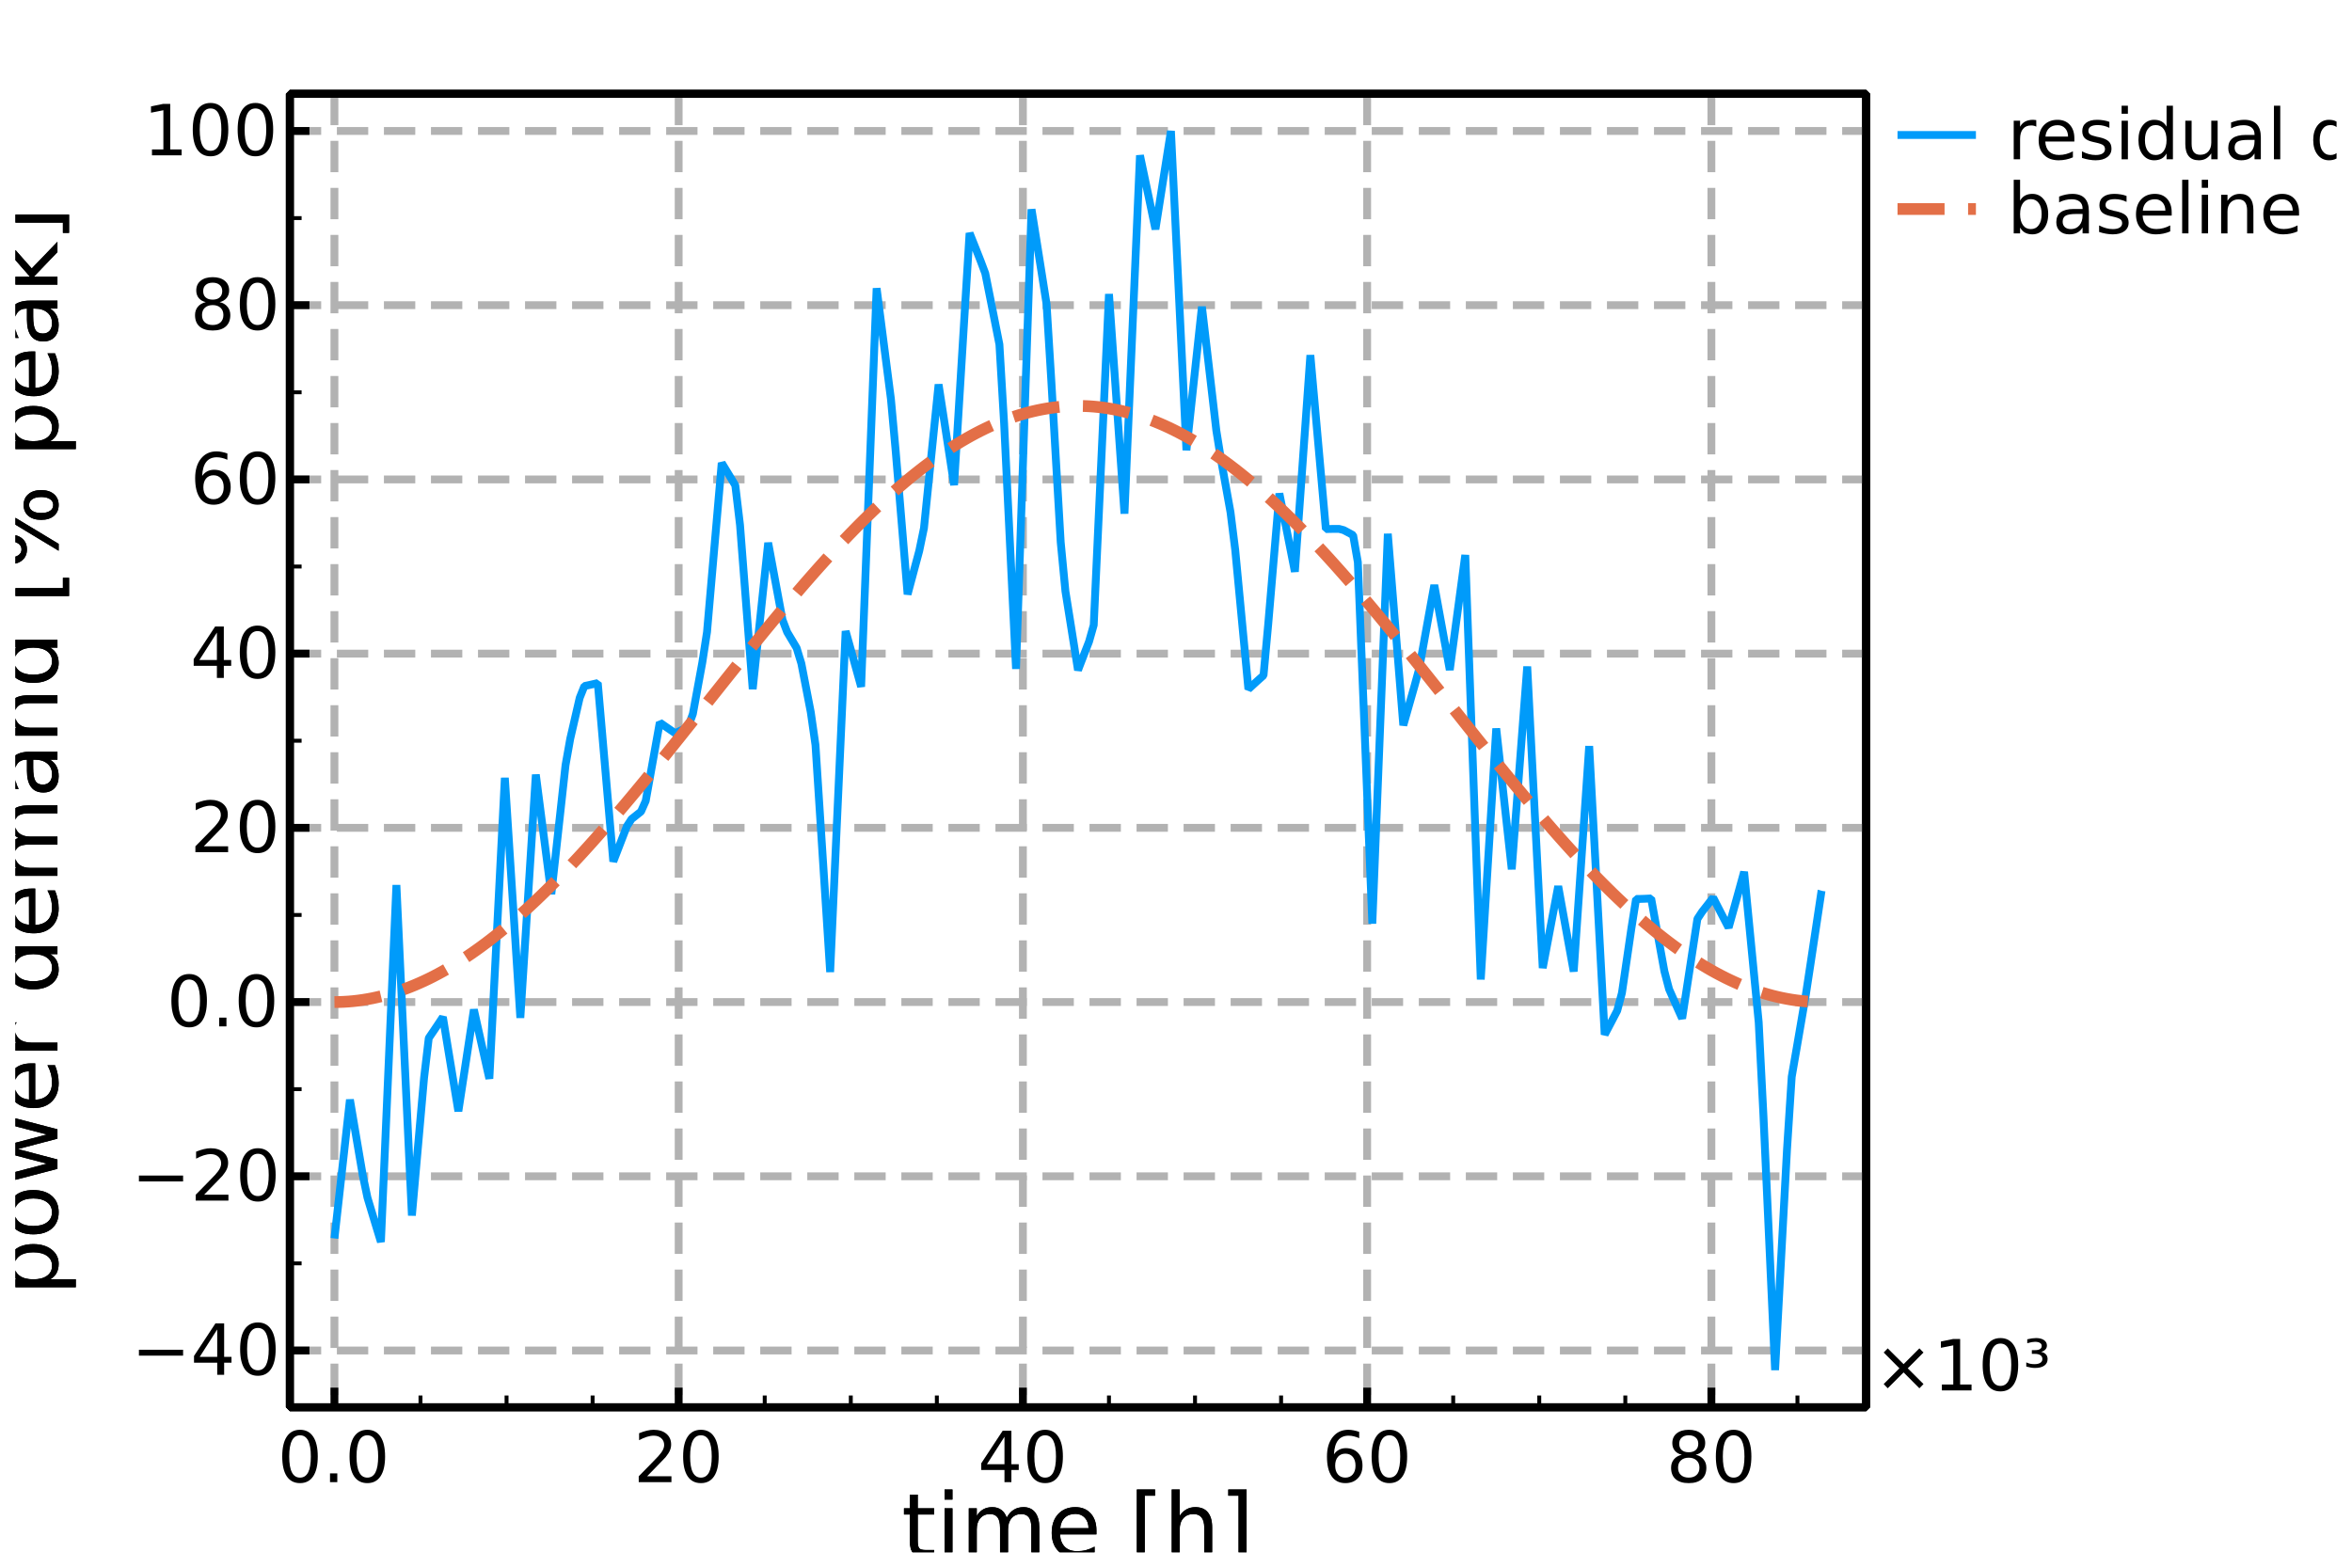 <?xml version="1.0" encoding="UTF-8"?>
<svg xmlns="http://www.w3.org/2000/svg" xmlns:xlink="http://www.w3.org/1999/xlink" width="600pt" height="400pt" viewBox="0 0 600 400" version="1.1">
<defs>
<g>
<symbol overflow="visible" id="glyph0-0">
<path style="stroke:none;" d="M 1.125 3.984 L 1.125 -15.891 L 12.391 -15.891 L 12.391 3.984 Z M 2.391 2.734 L 11.141 2.734 L 11.141 -14.625 L 2.391 -14.625 Z M 2.391 2.734 "/>
</symbol>
<symbol overflow="visible" id="glyph0-1">
<path style="stroke:none;" d="M 4.125 -15.812 L 4.125 -12.328 L 8.297 -12.328 L 8.297 -10.75 L 4.125 -10.75 L 4.125 -4.062 C 4.125 -3.051 4.258 -2.398 4.531 -2.109 C 4.812 -1.828 5.375 -1.688 6.219 -1.688 L 8.297 -1.688 L 8.297 0 L 6.219 0 C 4.656 0 3.578 -0.289 2.984 -0.875 C 2.391 -1.457 2.094 -2.52 2.094 -4.062 L 2.094 -10.75 L 0.609 -10.75 L 0.609 -12.328 L 2.094 -12.328 L 2.094 -15.812 Z M 4.125 -15.812 "/>
</symbol>
<symbol overflow="visible" id="glyph0-2">
<path style="stroke:none;" d="M 2.125 -12.328 L 4.141 -12.328 L 4.141 0 L 2.125 0 Z M 2.125 -17.125 L 4.141 -17.125 L 4.141 -14.562 L 2.125 -14.562 Z M 2.125 -17.125 "/>
</symbol>
<symbol overflow="visible" id="glyph0-3">
<path style="stroke:none;" d="M 11.719 -9.953 C 12.219 -10.867 12.82 -11.539 13.531 -11.969 C 14.238 -12.406 15.066 -12.625 16.016 -12.625 C 17.297 -12.625 18.285 -12.172 18.984 -11.266 C 19.68 -10.367 20.031 -9.094 20.031 -7.438 L 20.031 0 L 18 0 L 18 -7.375 C 18 -8.551 17.789 -9.426 17.375 -10 C 16.957 -10.57 16.316 -10.859 15.453 -10.859 C 14.41 -10.859 13.582 -10.508 12.969 -9.812 C 12.363 -9.113 12.062 -8.164 12.062 -6.969 L 12.062 0 L 10.016 0 L 10.016 -7.375 C 10.016 -8.562 9.805 -9.438 9.391 -10 C 8.973 -10.57 8.328 -10.859 7.453 -10.859 C 6.422 -10.859 5.598 -10.504 4.984 -9.797 C 4.379 -9.098 4.078 -8.156 4.078 -6.969 L 4.078 0 L 2.047 0 L 2.047 -12.328 L 4.078 -12.328 L 4.078 -10.406 C 4.547 -11.164 5.102 -11.723 5.75 -12.078 C 6.395 -12.441 7.16 -12.625 8.047 -12.625 C 8.941 -12.625 9.703 -12.395 10.328 -11.938 C 10.953 -11.477 11.414 -10.816 11.719 -9.953 Z M 11.719 -9.953 "/>
</symbol>
<symbol overflow="visible" id="glyph0-4">
<path style="stroke:none;" d="M 12.656 -6.672 L 12.656 -5.672 L 3.359 -5.672 C 3.441 -4.285 3.859 -3.223 4.609 -2.484 C 5.367 -1.754 6.414 -1.391 7.75 -1.391 C 8.531 -1.391 9.285 -1.484 10.016 -1.672 C 10.742 -1.867 11.469 -2.16 12.188 -2.547 L 12.188 -0.625 C 11.457 -0.32 10.711 -0.094 9.953 0.062 C 9.191 0.227 8.422 0.312 7.641 0.312 C 5.672 0.312 4.113 -0.254 2.969 -1.391 C 1.82 -2.535 1.25 -4.086 1.25 -6.047 C 1.25 -8.055 1.789 -9.656 2.875 -10.844 C 3.969 -12.031 5.438 -12.625 7.281 -12.625 C 8.938 -12.625 10.242 -12.086 11.203 -11.016 C 12.172 -9.953 12.656 -8.504 12.656 -6.672 Z M 10.641 -7.266 C 10.617 -8.367 10.305 -9.25 9.703 -9.906 C 9.098 -10.57 8.301 -10.906 7.312 -10.906 C 6.176 -10.906 5.27 -10.582 4.594 -9.938 C 3.914 -9.301 3.523 -8.406 3.422 -7.25 Z M 10.641 -7.266 "/>
</symbol>
<symbol overflow="visible" id="glyph0-5">
<path style="stroke:none;" d=""/>
</symbol>
<symbol overflow="visible" id="glyph0-6">
<path style="stroke:none;" d="M 1.938 -17.125 L 6.594 -17.125 L 6.594 -15.547 L 3.953 -15.547 L 3.953 1.391 L 6.594 1.391 L 6.594 2.969 L 1.938 2.969 Z M 1.938 -17.125 "/>
</symbol>
<symbol overflow="visible" id="glyph0-7">
<path style="stroke:none;" d="M 12.359 -7.438 L 12.359 0 L 10.344 0 L 10.344 -7.375 C 10.344 -8.539 10.113 -9.41 9.656 -9.984 C 9.207 -10.566 8.523 -10.859 7.609 -10.859 C 6.516 -10.859 5.648 -10.508 5.016 -9.812 C 4.391 -9.113 4.078 -8.164 4.078 -6.969 L 4.078 0 L 2.047 0 L 2.047 -17.125 L 4.078 -17.125 L 4.078 -10.406 C 4.566 -11.145 5.141 -11.695 5.797 -12.062 C 6.453 -12.438 7.207 -12.625 8.062 -12.625 C 9.477 -12.625 10.547 -12.18 11.266 -11.297 C 11.992 -10.422 12.359 -9.133 12.359 -7.438 Z M 12.359 -7.438 "/>
</symbol>
<symbol overflow="visible" id="glyph0-8">
<path style="stroke:none;" d="M 6.859 -17.125 L 6.859 2.969 L 2.188 2.969 L 2.188 1.391 L 4.812 1.391 L 4.812 -15.547 L 2.188 -15.547 L 2.188 -17.125 Z M 6.859 -17.125 "/>
</symbol>
<symbol overflow="visible" id="glyph1-0">
<path style="stroke:none;" d="M 3.984 -1.125 L -15.891 -1.125 L -15.891 -12.391 L 3.984 -12.391 Z M 2.734 -2.391 L 2.734 -11.141 L -14.625 -11.141 L -14.625 -2.391 Z M 2.734 -2.391 "/>
</symbol>
<symbol overflow="visible" id="glyph1-1">
<path style="stroke:none;" d="M -1.844 -4.078 L 4.688 -4.078 L 4.688 -2.047 L -12.328 -2.047 L -12.328 -4.078 L -10.453 -4.078 C -11.18 -4.504 -11.723 -5.039 -12.078 -5.688 C -12.441 -6.344 -12.625 -7.117 -12.625 -8.016 C -12.625 -9.516 -12.023 -10.727 -10.828 -11.656 C -9.641 -12.594 -8.082 -13.062 -6.156 -13.062 C -4.219 -13.062 -2.656 -12.594 -1.469 -11.656 C -0.281 -10.727 0.312 -9.516 0.312 -8.016 C 0.312 -7.117 0.133 -6.344 -0.219 -5.688 C -0.57 -5.039 -1.113 -4.504 -1.844 -4.078 Z M -6.156 -10.969 C -7.645 -10.969 -8.812 -10.66 -9.656 -10.047 C -10.5 -9.43 -10.922 -8.594 -10.922 -7.531 C -10.922 -6.457 -10.5 -5.613 -9.656 -5 C -8.812 -4.383 -7.645 -4.078 -6.156 -4.078 C -4.664 -4.078 -3.492 -4.383 -2.641 -5 C -1.797 -5.613 -1.375 -6.457 -1.375 -7.531 C -1.375 -8.594 -1.797 -9.43 -2.641 -10.047 C -3.492 -10.66 -4.664 -10.969 -6.156 -10.969 Z M -6.156 -10.969 "/>
</symbol>
<symbol overflow="visible" id="glyph1-2">
<path style="stroke:none;" d="M -10.906 -6.891 C -10.906 -5.805 -10.477 -4.945 -9.625 -4.312 C -8.781 -3.688 -7.625 -3.375 -6.156 -3.375 C -4.676 -3.375 -3.508 -3.688 -2.656 -4.312 C -1.812 -4.945 -1.391 -5.805 -1.391 -6.891 C -1.391 -7.973 -1.816 -8.828 -2.672 -9.453 C -3.523 -10.086 -4.688 -10.406 -6.156 -10.406 C -7.613 -10.406 -8.77 -10.086 -9.625 -9.453 C -10.477 -8.828 -10.906 -7.973 -10.906 -6.891 Z M -12.625 -6.891 C -12.625 -8.648 -12.051 -10.031 -10.906 -11.031 C -9.758 -12.039 -8.176 -12.547 -6.156 -12.547 C -4.133 -12.547 -2.551 -12.039 -1.406 -11.031 C -0.258 -10.031 0.312 -8.648 0.312 -6.891 C 0.312 -5.129 -0.258 -3.75 -1.406 -2.75 C -2.551 -1.75 -4.133 -1.25 -6.156 -1.25 C -8.176 -1.25 -9.758 -1.75 -10.906 -2.75 C -12.051 -3.75 -12.625 -5.129 -12.625 -6.891 Z M -12.625 -6.891 "/>
</symbol>
<symbol overflow="visible" id="glyph1-3">
<path style="stroke:none;" d="M -12.328 -0.953 L -12.328 -2.969 L -2.703 -5.5 L -12.328 -8.016 L -12.328 -10.406 L -2.703 -12.938 L -12.328 -15.453 L -12.328 -17.484 L 0 -14.266 L 0 -11.875 L -10.094 -9.219 L 0 -6.562 L 0 -4.172 Z M -12.328 -0.953 "/>
</symbol>
<symbol overflow="visible" id="glyph1-4">
<path style="stroke:none;" d="M -6.672 -12.656 L -5.672 -12.656 L -5.672 -3.359 C -4.285 -3.441 -3.223 -3.859 -2.484 -4.609 C -1.754 -5.367 -1.391 -6.414 -1.391 -7.75 C -1.391 -8.531 -1.484 -9.285 -1.672 -10.016 C -1.867 -10.742 -2.16 -11.469 -2.547 -12.188 L -0.625 -12.188 C -0.32 -11.457 -0.094 -10.711 0.062 -9.953 C 0.227 -9.191 0.312 -8.422 0.312 -7.641 C 0.312 -5.672 -0.254 -4.113 -1.391 -2.969 C -2.535 -1.82 -4.086 -1.25 -6.047 -1.25 C -8.055 -1.25 -9.656 -1.789 -10.844 -2.875 C -12.031 -3.969 -12.625 -5.438 -12.625 -7.281 C -12.625 -8.938 -12.086 -10.242 -11.016 -11.203 C -9.953 -12.172 -8.504 -12.656 -6.672 -12.656 Z M -7.266 -10.641 C -8.367 -10.617 -9.25 -10.305 -9.906 -9.703 C -10.57 -9.098 -10.906 -8.301 -10.906 -7.312 C -10.906 -6.176 -10.582 -5.27 -9.938 -4.594 C -9.301 -3.914 -8.406 -3.523 -7.25 -3.422 Z M -7.266 -10.641 "/>
</symbol>
<symbol overflow="visible" id="glyph1-5">
<path style="stroke:none;" d="M -10.422 -9.266 C -10.555 -9.035 -10.656 -8.785 -10.719 -8.516 C -10.781 -8.254 -10.812 -7.961 -10.812 -7.641 C -10.812 -6.492 -10.438 -5.613 -9.688 -5 C -8.945 -4.383 -7.879 -4.078 -6.484 -4.078 L 0 -4.078 L 0 -2.047 L -12.328 -2.047 L -12.328 -4.078 L -10.406 -4.078 C -11.156 -4.504 -11.711 -5.055 -12.078 -5.734 C -12.441 -6.422 -12.625 -7.254 -12.625 -8.234 C -12.625 -8.367 -12.613 -8.52 -12.594 -8.688 C -12.57 -8.852 -12.547 -9.039 -12.516 -9.25 Z M -10.422 -9.266 "/>
</symbol>
<symbol overflow="visible" id="glyph1-6">
<path style="stroke:none;" d=""/>
</symbol>
<symbol overflow="visible" id="glyph1-7">
<path style="stroke:none;" d="M -10.453 -10.234 L -17.125 -10.234 L -17.125 -12.25 L 0 -12.25 L 0 -10.234 L -1.844 -10.234 C -1.113 -9.805 -0.57 -9.266 -0.219 -8.609 C 0.133 -7.961 0.312 -7.188 0.312 -6.281 C 0.312 -4.789 -0.281 -3.578 -1.469 -2.641 C -2.656 -1.711 -4.219 -1.25 -6.156 -1.25 C -8.082 -1.25 -9.641 -1.711 -10.828 -2.641 C -12.023 -3.578 -12.625 -4.789 -12.625 -6.281 C -12.625 -7.188 -12.441 -7.961 -12.078 -8.609 C -11.723 -9.266 -11.18 -9.805 -10.453 -10.234 Z M -6.156 -3.328 C -4.664 -3.328 -3.492 -3.633 -2.641 -4.25 C -1.797 -4.863 -1.375 -5.707 -1.375 -6.781 C -1.375 -7.852 -1.797 -8.695 -2.641 -9.312 C -3.492 -9.926 -4.664 -10.234 -6.156 -10.234 C -7.645 -10.234 -8.812 -9.926 -9.656 -9.312 C -10.5 -8.695 -10.922 -7.852 -10.922 -6.781 C -10.922 -5.707 -10.5 -4.863 -9.656 -4.25 C -8.812 -3.633 -7.645 -3.328 -6.156 -3.328 Z M -6.156 -3.328 "/>
</symbol>
<symbol overflow="visible" id="glyph1-8">
<path style="stroke:none;" d="M -9.953 -11.719 C -10.867 -12.219 -11.539 -12.82 -11.969 -13.531 C -12.406 -14.238 -12.625 -15.066 -12.625 -16.016 C -12.625 -17.297 -12.172 -18.285 -11.266 -18.984 C -10.367 -19.68 -9.094 -20.031 -7.438 -20.031 L 0 -20.031 L 0 -18 L -7.375 -18 C -8.551 -18 -9.426 -17.789 -10 -17.375 C -10.57 -16.957 -10.859 -16.316 -10.859 -15.453 C -10.859 -14.41 -10.508 -13.582 -9.812 -12.969 C -9.113 -12.363 -8.164 -12.062 -6.969 -12.062 L 0 -12.062 L 0 -10.016 L -7.375 -10.016 C -8.562 -10.016 -9.438 -9.805 -10 -9.391 C -10.57 -8.973 -10.859 -8.328 -10.859 -7.453 C -10.859 -6.422 -10.504 -5.598 -9.797 -4.984 C -9.098 -4.379 -8.156 -4.078 -6.969 -4.078 L 0 -4.078 L 0 -2.047 L -12.328 -2.047 L -12.328 -4.078 L -10.406 -4.078 C -11.164 -4.547 -11.723 -5.102 -12.078 -5.75 C -12.441 -6.395 -12.625 -7.16 -12.625 -8.047 C -12.625 -8.941 -12.395 -9.703 -11.938 -10.328 C -11.477 -10.953 -10.816 -11.414 -9.953 -11.719 Z M -9.953 -11.719 "/>
</symbol>
<symbol overflow="visible" id="glyph1-9">
<path style="stroke:none;" d="M -6.188 -7.719 C -6.188 -6.082 -6 -4.945 -5.625 -4.312 C -5.258 -3.688 -4.625 -3.375 -3.719 -3.375 C -3 -3.375 -2.426 -3.609 -2 -4.078 C -1.582 -4.555 -1.375 -5.203 -1.375 -6.016 C -1.375 -7.141 -1.77 -8.039 -2.562 -8.719 C -3.363 -9.395 -4.426 -9.734 -5.75 -9.734 L -6.188 -9.734 Z M -7.031 -11.766 L 0 -11.766 L 0 -9.734 L -1.875 -9.734 C -1.125 -9.273 -0.57 -8.695 -0.219 -8 C 0.133 -7.312 0.312 -6.473 0.312 -5.484 C 0.312 -4.223 -0.035 -3.219 -0.734 -2.469 C -1.441 -1.727 -2.395 -1.359 -3.594 -1.359 C -4.977 -1.359 -6.02 -1.82 -6.719 -2.75 C -7.426 -3.676 -7.781 -5.055 -7.781 -6.891 L -7.781 -9.734 L -7.969 -9.734 C -8.906 -9.734 -9.629 -9.426 -10.141 -8.812 C -10.648 -8.207 -10.906 -7.348 -10.906 -6.234 C -10.906 -5.535 -10.816 -4.848 -10.641 -4.172 C -10.473 -3.504 -10.223 -2.863 -9.891 -2.25 L -11.766 -2.25 C -12.047 -2.988 -12.258 -3.707 -12.406 -4.406 C -12.551 -5.102 -12.625 -5.785 -12.625 -6.453 C -12.625 -8.234 -12.16 -9.562 -11.234 -10.438 C -10.305 -11.32 -8.906 -11.766 -7.031 -11.766 Z M -7.031 -11.766 "/>
</symbol>
<symbol overflow="visible" id="glyph1-10">
<path style="stroke:none;" d="M -7.438 -12.359 L 0 -12.359 L 0 -10.344 L -7.375 -10.344 C -8.539 -10.344 -9.41 -10.113 -9.984 -9.656 C -10.566 -9.207 -10.859 -8.523 -10.859 -7.609 C -10.859 -6.516 -10.508 -5.648 -9.812 -5.016 C -9.113 -4.391 -8.164 -4.078 -6.969 -4.078 L 0 -4.078 L 0 -2.047 L -12.328 -2.047 L -12.328 -4.078 L -10.406 -4.078 C -11.145 -4.566 -11.695 -5.141 -12.062 -5.797 C -12.438 -6.453 -12.625 -7.207 -12.625 -8.062 C -12.625 -9.477 -12.18 -10.547 -11.297 -11.266 C -10.422 -11.992 -9.133 -12.359 -7.438 -12.359 Z M -7.438 -12.359 "/>
</symbol>
<symbol overflow="visible" id="glyph1-11">
<path style="stroke:none;" d="M -17.125 -1.938 L -17.125 -6.594 L -15.547 -6.594 L -15.547 -3.953 L 1.391 -3.953 L 1.391 -6.594 L 2.969 -6.594 L 2.969 -1.938 Z M -17.125 -1.938 "/>
</symbol>
<symbol overflow="visible" id="glyph1-12">
<path style="stroke:none;" d="M -7.234 -16.375 C -7.234 -15.738 -6.957 -15.238 -6.406 -14.875 C -5.863 -14.508 -5.109 -14.328 -4.141 -14.328 C -3.191 -14.328 -2.441 -14.508 -1.891 -14.875 C -1.348 -15.238 -1.078 -15.738 -1.078 -16.375 C -1.078 -17 -1.348 -17.492 -1.891 -17.859 C -2.441 -18.223 -3.191 -18.406 -4.141 -18.406 C -5.109 -18.406 -5.863 -18.223 -6.406 -17.859 C -6.957 -17.492 -7.234 -17 -7.234 -16.375 Z M -8.625 -16.375 C -8.625 -17.539 -8.219 -18.461 -7.406 -19.141 C -6.602 -19.828 -5.516 -20.172 -4.141 -20.172 C -2.773 -20.172 -1.691 -19.828 -0.891 -19.141 C -0.086 -18.453 0.312 -17.531 0.312 -16.375 C 0.312 -15.207 -0.086 -14.281 -0.891 -13.594 C -1.691 -12.914 -2.773 -12.578 -4.141 -12.578 C -5.523 -12.578 -6.617 -12.914 -7.422 -13.594 C -8.223 -14.281 -8.625 -15.207 -8.625 -16.375 Z M -15.328 -5.031 C -15.328 -4.395 -15.051 -3.895 -14.5 -3.531 C -13.957 -3.176 -13.207 -3 -12.25 -3 C -11.281 -3 -10.523 -3.176 -9.984 -3.531 C -9.441 -3.895 -9.172 -4.395 -9.172 -5.031 C -9.172 -5.664 -9.441 -6.164 -9.984 -6.531 C -10.523 -6.895 -11.281 -7.078 -12.25 -7.078 C -13.195 -7.078 -13.945 -6.891 -14.5 -6.516 C -15.051 -6.148 -15.328 -5.656 -15.328 -5.031 Z M -16.719 -14.969 L -16.719 -16.719 L 0.312 -6.453 L 0.312 -4.688 Z M -16.719 -5.031 C -16.719 -6.188 -16.316 -7.109 -15.516 -7.797 C -14.711 -8.484 -13.625 -8.828 -12.25 -8.828 C -10.863 -8.828 -9.77 -8.484 -8.969 -7.797 C -8.176 -7.117 -7.781 -6.195 -7.781 -5.031 C -7.781 -3.863 -8.18 -2.941 -8.984 -2.266 C -9.785 -1.586 -10.875 -1.25 -12.25 -1.25 C -13.613 -1.25 -14.695 -1.586 -15.5 -2.266 C -16.312 -2.953 -16.719 -3.875 -16.719 -5.031 Z M -16.719 -5.031 "/>
</symbol>
<symbol overflow="visible" id="glyph1-13">
<path style="stroke:none;" d="M -17.125 -2.047 L -17.125 -4.078 L -7.016 -4.078 L -12.328 -10.125 L -12.328 -12.703 L -6.562 -6.172 L 0 -12.984 L 0 -10.344 L -6.016 -4.078 L 0 -4.078 L 0 -2.047 Z M -17.125 -2.047 "/>
</symbol>
<symbol overflow="visible" id="glyph1-14">
<path style="stroke:none;" d="M -17.125 -6.859 L 2.969 -6.859 L 2.969 -2.188 L 1.391 -2.188 L 1.391 -4.812 L -15.547 -4.812 L -15.547 -2.188 L -17.125 -2.188 Z M -17.125 -6.859 "/>
</symbol>
<symbol overflow="visible" id="glyph2-0">
<path style="stroke:none;" d="M 0.891 3.188 L 0.891 -12.688 L 9.891 -12.688 L 9.891 3.188 Z M 1.906 2.188 L 8.891 2.188 L 8.891 -11.688 L 1.906 -11.688 Z M 1.906 2.188 "/>
</symbol>
<symbol overflow="visible" id="glyph2-1">
<path style="stroke:none;" d="M 5.719 -11.953 C 4.801 -11.953 4.113 -11.5 3.656 -10.594 C 3.195 -9.695 2.969 -8.348 2.969 -6.547 C 2.969 -4.742 3.195 -3.395 3.656 -2.5 C 4.113 -1.602 4.801 -1.156 5.719 -1.156 C 6.645 -1.156 7.336 -1.602 7.797 -2.5 C 8.254 -3.395 8.484 -4.742 8.484 -6.547 C 8.484 -8.348 8.254 -9.695 7.797 -10.594 C 7.336 -11.5 6.645 -11.953 5.719 -11.953 Z M 5.719 -13.359 C 7.188 -13.359 8.305 -12.773 9.078 -11.609 C 9.859 -10.453 10.25 -8.766 10.25 -6.547 C 10.25 -4.336 9.859 -2.648 9.078 -1.484 C 8.305 -0.328 7.188 0.25 5.719 0.25 C 4.25 0.25 3.125 -0.328 2.344 -1.484 C 1.57 -2.648 1.188 -4.336 1.188 -6.547 C 1.188 -8.766 1.57 -10.453 2.344 -11.609 C 3.125 -12.773 4.25 -13.359 5.719 -13.359 Z M 5.719 -13.359 "/>
</symbol>
<symbol overflow="visible" id="glyph2-2">
<path style="stroke:none;" d="M 1.922 -2.234 L 3.781 -2.234 L 3.781 0 L 1.922 0 Z M 1.922 -2.234 "/>
</symbol>
<symbol overflow="visible" id="glyph2-3">
<path style="stroke:none;" d="M 3.453 -1.5 L 9.656 -1.5 L 9.656 0 L 1.312 0 L 1.312 -1.5 C 1.988 -2.195 2.906 -3.129 4.062 -4.297 C 5.227 -5.473 5.961 -6.234 6.266 -6.578 C 6.836 -7.211 7.234 -7.75 7.453 -8.188 C 7.68 -8.633 7.797 -9.07 7.797 -9.5 C 7.797 -10.195 7.551 -10.766 7.062 -11.203 C 6.57 -11.641 5.938 -11.859 5.156 -11.859 C 4.594 -11.859 4.004 -11.758 3.391 -11.562 C 2.773 -11.375 2.113 -11.086 1.406 -10.703 L 1.406 -12.484 C 2.125 -12.773 2.789 -12.992 3.406 -13.141 C 4.031 -13.285 4.598 -13.359 5.109 -13.359 C 6.473 -13.359 7.555 -13.02 8.359 -12.344 C 9.172 -11.664 9.578 -10.754 9.578 -9.609 C 9.578 -9.078 9.473 -8.566 9.266 -8.078 C 9.066 -7.598 8.703 -7.031 8.172 -6.375 C 8.023 -6.207 7.555 -5.719 6.766 -4.906 C 5.984 -4.094 4.879 -2.957 3.453 -1.5 Z M 3.453 -1.5 "/>
</symbol>
<symbol overflow="visible" id="glyph2-4">
<path style="stroke:none;" d="M 6.797 -11.578 L 2.328 -4.578 L 6.797 -4.578 Z M 6.344 -13.125 L 8.562 -13.125 L 8.562 -4.578 L 10.438 -4.578 L 10.438 -3.094 L 8.562 -3.094 L 8.562 0 L 6.797 0 L 6.797 -3.094 L 0.875 -3.094 L 0.875 -4.812 Z M 6.344 -13.125 "/>
</symbol>
<symbol overflow="visible" id="glyph2-5">
<path style="stroke:none;" d="M 5.938 -7.266 C 5.145 -7.266 4.516 -6.992 4.047 -6.453 C 3.578 -5.91 3.344 -5.16 3.344 -4.203 C 3.344 -3.266 3.578 -2.52 4.047 -1.969 C 4.516 -1.426 5.145 -1.156 5.938 -1.156 C 6.738 -1.156 7.367 -1.426 7.828 -1.969 C 8.297 -2.52 8.531 -3.266 8.531 -4.203 C 8.531 -5.16 8.297 -5.91 7.828 -6.453 C 7.367 -6.992 6.738 -7.266 5.938 -7.266 Z M 9.469 -12.828 L 9.469 -11.219 C 9.02 -11.426 8.566 -11.582 8.109 -11.688 C 7.66 -11.801 7.211 -11.859 6.766 -11.859 C 5.598 -11.859 4.703 -11.461 4.078 -10.672 C 3.461 -9.891 3.113 -8.695 3.031 -7.094 C 3.375 -7.602 3.805 -7.992 4.328 -8.266 C 4.848 -8.535 5.422 -8.672 6.047 -8.672 C 7.367 -8.672 8.41 -8.27 9.172 -7.469 C 9.93 -6.676 10.312 -5.586 10.312 -4.203 C 10.312 -2.859 9.91 -1.781 9.109 -0.969 C 8.316 -0.156 7.258 0.25 5.938 0.25 C 4.426 0.25 3.266 -0.328 2.453 -1.484 C 1.648 -2.648 1.25 -4.336 1.25 -6.547 C 1.25 -8.617 1.738 -10.27 2.719 -11.5 C 3.707 -12.738 5.035 -13.359 6.703 -13.359 C 7.141 -13.359 7.586 -13.312 8.047 -13.219 C 8.504 -13.133 8.977 -13.004 9.469 -12.828 Z M 9.469 -12.828 "/>
</symbol>
<symbol overflow="visible" id="glyph2-6">
<path style="stroke:none;" d="M 5.719 -6.234 C 4.875 -6.234 4.207 -6.004 3.719 -5.547 C 3.238 -5.098 3 -4.477 3 -3.688 C 3 -2.895 3.238 -2.273 3.719 -1.828 C 4.207 -1.379 4.875 -1.156 5.719 -1.156 C 6.562 -1.156 7.227 -1.379 7.719 -1.828 C 8.207 -2.285 8.453 -2.906 8.453 -3.688 C 8.453 -4.477 8.207 -5.098 7.719 -5.547 C 7.238 -6.004 6.57 -6.234 5.719 -6.234 Z M 3.953 -6.984 C 3.18 -7.172 2.582 -7.523 2.156 -8.047 C 1.738 -8.566 1.531 -9.203 1.531 -9.953 C 1.531 -11.004 1.898 -11.832 2.641 -12.438 C 3.391 -13.051 4.414 -13.359 5.719 -13.359 C 7.031 -13.359 8.055 -13.051 8.797 -12.438 C 9.547 -11.832 9.922 -11.004 9.922 -9.953 C 9.922 -9.203 9.707 -8.566 9.281 -8.047 C 8.852 -7.523 8.258 -7.172 7.5 -6.984 C 8.363 -6.785 9.031 -6.395 9.5 -5.812 C 9.977 -5.238 10.219 -4.531 10.219 -3.688 C 10.219 -2.414 9.828 -1.441 9.047 -0.766 C 8.273 -0.086 7.164 0.25 5.719 0.25 C 4.27 0.25 3.156 -0.086 2.375 -0.766 C 1.602 -1.441 1.219 -2.414 1.219 -3.688 C 1.219 -4.531 1.457 -5.238 1.938 -5.812 C 2.414 -6.395 3.086 -6.785 3.953 -6.984 Z M 3.297 -9.797 C 3.297 -9.109 3.508 -8.57 3.938 -8.188 C 4.363 -7.812 4.957 -7.625 5.719 -7.625 C 6.477 -7.625 7.07 -7.812 7.5 -8.188 C 7.938 -8.57 8.156 -9.109 8.156 -9.797 C 8.156 -10.473 7.938 -11 7.5 -11.375 C 7.07 -11.758 6.477 -11.953 5.719 -11.953 C 4.957 -11.953 4.363 -11.758 3.938 -11.375 C 3.508 -11 3.297 -10.473 3.297 -9.797 Z M 3.297 -9.797 "/>
</symbol>
<symbol overflow="visible" id="glyph2-7">
<path style="stroke:none;" d="M 12.625 -9.672 L 8.609 -5.641 L 12.625 -1.625 L 11.578 -0.547 L 7.547 -4.594 L 3.5 -0.547 L 2.469 -1.625 L 6.484 -5.641 L 2.469 -9.672 L 3.5 -10.734 L 7.547 -6.703 L 11.578 -10.734 Z M 12.625 -9.672 "/>
</symbol>
<symbol overflow="visible" id="glyph2-8">
<path style="stroke:none;" d="M 2.234 -1.5 L 5.141 -1.5 L 5.141 -11.5 L 1.984 -10.875 L 1.984 -12.484 L 5.109 -13.125 L 6.891 -13.125 L 6.891 -1.5 L 9.797 -1.5 L 9.797 0 L 2.234 0 Z M 2.234 -1.5 "/>
</symbol>
<symbol overflow="visible" id="glyph2-9">
<path style="stroke:none;" d="M 4.609 -9.844 C 5.148 -9.738 5.566 -9.523 5.859 -9.203 C 6.148 -8.891 6.297 -8.488 6.297 -8 C 6.297 -7.281 6.016 -6.723 5.453 -6.328 C 4.898 -5.93 4.109 -5.734 3.078 -5.734 C 2.742 -5.734 2.395 -5.766 2.031 -5.828 C 1.664 -5.891 1.273 -5.977 0.859 -6.094 L 0.859 -7.156 C 1.16 -7 1.484 -6.883 1.828 -6.812 C 2.18 -6.738 2.555 -6.703 2.953 -6.703 C 3.586 -6.703 4.082 -6.816 4.438 -7.047 C 4.789 -7.273 4.969 -7.594 4.969 -8 C 4.969 -8.438 4.801 -8.766 4.469 -8.984 C 4.145 -9.211 3.672 -9.328 3.047 -9.328 L 2.281 -9.328 L 2.281 -10.281 L 3.109 -10.281 C 3.66 -10.281 4.078 -10.367 4.359 -10.547 C 4.648 -10.734 4.797 -11.004 4.797 -11.359 C 4.797 -11.691 4.645 -11.945 4.344 -12.125 C 4.051 -12.312 3.629 -12.406 3.078 -12.406 C 2.836 -12.406 2.566 -12.379 2.266 -12.328 C 1.973 -12.273 1.586 -12.18 1.109 -12.047 L 1.109 -13.047 C 1.547 -13.148 1.953 -13.227 2.328 -13.281 C 2.703 -13.332 3.047 -13.359 3.359 -13.359 C 4.203 -13.359 4.875 -13.188 5.375 -12.844 C 5.875 -12.5 6.125 -12.035 6.125 -11.453 C 6.125 -11.047 5.988 -10.703 5.719 -10.422 C 5.457 -10.141 5.086 -9.945 4.609 -9.844 Z M 4.609 -9.844 "/>
</symbol>
<symbol overflow="visible" id="glyph2-10">
<path style="stroke:none;" d="M 1.906 -6.391 L 13.172 -6.391 L 13.172 -4.891 L 1.906 -4.891 Z M 1.906 -6.391 "/>
</symbol>
<symbol overflow="visible" id="glyph2-11">
<path style="stroke:none;" d="M 7.406 -8.328 C 7.219 -8.43 7.016 -8.508 6.797 -8.562 C 6.586 -8.613 6.352 -8.641 6.094 -8.641 C 5.188 -8.641 4.488 -8.344 4 -7.75 C 3.508 -7.156 3.266 -6.301 3.266 -5.188 L 3.266 0 L 1.641 0 L 1.641 -9.844 L 3.266 -9.844 L 3.266 -8.312 C 3.598 -8.914 4.035 -9.359 4.578 -9.641 C 5.129 -9.93 5.797 -10.078 6.578 -10.078 C 6.68 -10.078 6.801 -10.066 6.938 -10.047 C 7.07 -10.035 7.223 -10.02 7.391 -10 Z M 7.406 -8.328 "/>
</symbol>
<symbol overflow="visible" id="glyph2-12">
<path style="stroke:none;" d="M 10.109 -5.328 L 10.109 -4.531 L 2.688 -4.531 C 2.75 -3.414 3.082 -2.566 3.688 -1.984 C 4.289 -1.398 5.129 -1.109 6.203 -1.109 C 6.816 -1.109 7.414 -1.188 8 -1.344 C 8.582 -1.5 9.16 -1.727 9.734 -2.031 L 9.734 -0.5 C 9.16 -0.25 8.566 -0.062 7.953 0.062 C 7.348 0.188 6.727 0.25 6.094 0.25 C 4.531 0.25 3.289 -0.203 2.375 -1.109 C 1.457 -2.023 1 -3.266 1 -4.828 C 1 -6.441 1.43 -7.719 2.297 -8.656 C 3.172 -9.602 4.344 -10.078 5.812 -10.078 C 7.145 -10.078 8.191 -9.648 8.953 -8.797 C 9.723 -7.953 10.109 -6.797 10.109 -5.328 Z M 8.5 -5.797 C 8.488 -6.68 8.238 -7.383 7.75 -7.906 C 7.27 -8.438 6.633 -8.703 5.844 -8.703 C 4.938 -8.703 4.211 -8.445 3.672 -7.938 C 3.129 -7.438 2.816 -6.723 2.734 -5.797 Z M 8.5 -5.797 "/>
</symbol>
<symbol overflow="visible" id="glyph2-13">
<path style="stroke:none;" d="M 7.969 -9.547 L 7.969 -8.031 C 7.508 -8.258 7.035 -8.43 6.547 -8.547 C 6.055 -8.672 5.547 -8.734 5.016 -8.734 C 4.211 -8.734 3.609 -8.609 3.203 -8.359 C 2.805 -8.109 2.609 -7.738 2.609 -7.25 C 2.609 -6.875 2.75 -6.578 3.031 -6.359 C 3.32 -6.148 3.898 -5.945 4.766 -5.75 L 5.328 -5.641 C 6.473 -5.391 7.285 -5.039 7.766 -4.594 C 8.254 -4.145 8.5 -3.52 8.5 -2.719 C 8.5 -1.801 8.133 -1.078 7.406 -0.547 C 6.688 -0.016 5.695 0.25 4.438 0.25 C 3.906 0.25 3.352 0.195 2.781 0.094 C 2.207 0 1.602 -0.148 0.969 -0.359 L 0.969 -2.031 C 1.57 -1.719 2.16 -1.484 2.734 -1.328 C 3.316 -1.172 3.895 -1.094 4.469 -1.094 C 5.227 -1.094 5.812 -1.223 6.219 -1.484 C 6.633 -1.742 6.844 -2.113 6.844 -2.594 C 6.844 -3.031 6.691 -3.363 6.391 -3.594 C 6.098 -3.832 5.453 -4.062 4.453 -4.281 L 3.891 -4.406 C 2.879 -4.625 2.148 -4.945 1.703 -5.375 C 1.266 -5.812 1.047 -6.414 1.047 -7.188 C 1.047 -8.102 1.375 -8.812 2.031 -9.312 C 2.688 -9.82 3.617 -10.078 4.828 -10.078 C 5.422 -10.078 5.977 -10.031 6.5 -9.938 C 7.031 -9.852 7.52 -9.723 7.969 -9.547 Z M 7.969 -9.547 "/>
</symbol>
<symbol overflow="visible" id="glyph2-14">
<path style="stroke:none;" d="M 1.703 -9.844 L 3.312 -9.844 L 3.312 0 L 1.703 0 Z M 1.703 -13.672 L 3.312 -13.672 L 3.312 -11.625 L 1.703 -11.625 Z M 1.703 -13.672 "/>
</symbol>
<symbol overflow="visible" id="glyph2-15">
<path style="stroke:none;" d="M 8.172 -8.344 L 8.172 -13.672 L 9.797 -13.672 L 9.797 0 L 8.172 0 L 8.172 -1.484 C 7.836 -0.891 7.41 -0.453 6.891 -0.172 C 6.367 0.109 5.742 0.25 5.016 0.25 C 3.828 0.25 2.859 -0.223 2.109 -1.172 C 1.367 -2.117 1 -3.363 1 -4.906 C 1 -6.457 1.367 -7.707 2.109 -8.656 C 2.859 -9.602 3.828 -10.078 5.016 -10.078 C 5.742 -10.078 6.367 -9.938 6.891 -9.656 C 7.41 -9.375 7.836 -8.938 8.172 -8.344 Z M 2.656 -4.906 C 2.656 -3.719 2.898 -2.785 3.391 -2.109 C 3.879 -1.43 4.555 -1.094 5.422 -1.094 C 6.273 -1.094 6.945 -1.43 7.438 -2.109 C 7.926 -2.785 8.172 -3.719 8.172 -4.906 C 8.172 -6.102 7.926 -7.039 7.438 -7.719 C 6.945 -8.395 6.273 -8.734 5.422 -8.734 C 4.555 -8.734 3.879 -8.395 3.391 -7.719 C 2.898 -7.039 2.656 -6.102 2.656 -4.906 Z M 2.656 -4.906 "/>
</symbol>
<symbol overflow="visible" id="glyph2-16">
<path style="stroke:none;" d="M 1.531 -3.891 L 1.531 -9.844 L 3.141 -9.844 L 3.141 -3.953 C 3.141 -3.016 3.32 -2.312 3.688 -1.844 C 4.051 -1.383 4.598 -1.156 5.328 -1.156 C 6.203 -1.156 6.891 -1.43 7.391 -1.984 C 7.898 -2.547 8.156 -3.305 8.156 -4.266 L 8.156 -9.844 L 9.781 -9.844 L 9.781 0 L 8.156 0 L 8.156 -1.516 C 7.758 -0.91 7.301 -0.461 6.781 -0.172 C 6.27 0.109 5.672 0.25 4.984 0.25 C 3.848 0.25 2.988 -0.098 2.406 -0.797 C 1.82 -1.504 1.531 -2.535 1.531 -3.891 Z M 5.594 -10.078 Z M 5.594 -10.078 "/>
</symbol>
<symbol overflow="visible" id="glyph2-17">
<path style="stroke:none;" d="M 6.172 -4.953 C 4.859 -4.953 3.953 -4.801 3.453 -4.5 C 2.953 -4.195 2.703 -3.688 2.703 -2.969 C 2.703 -2.395 2.891 -1.938 3.266 -1.594 C 3.641 -1.258 4.156 -1.094 4.812 -1.094 C 5.707 -1.094 6.426 -1.41 6.969 -2.047 C 7.508 -2.68 7.781 -3.531 7.781 -4.594 L 7.781 -4.953 Z M 9.391 -5.609 L 9.391 0 L 7.781 0 L 7.781 -1.5 C 7.406 -0.895 6.941 -0.453 6.391 -0.172 C 5.848 0.109 5.176 0.25 4.375 0.25 C 3.363 0.25 2.562 -0.031 1.969 -0.594 C 1.375 -1.156 1.078 -1.91 1.078 -2.859 C 1.078 -3.973 1.445 -4.812 2.188 -5.375 C 2.938 -5.938 4.047 -6.219 5.516 -6.219 L 7.781 -6.219 L 7.781 -6.375 C 7.781 -7.113 7.535 -7.688 7.047 -8.094 C 6.555 -8.5 5.867 -8.703 4.984 -8.703 C 4.422 -8.703 3.875 -8.633 3.344 -8.5 C 2.812 -8.375 2.297 -8.176 1.797 -7.906 L 1.797 -9.391 C 2.391 -9.617 2.961 -9.789 3.516 -9.906 C 4.078 -10.02 4.625 -10.078 5.156 -10.078 C 6.57 -10.078 7.629 -9.707 8.328 -8.969 C 9.035 -8.227 9.391 -7.109 9.391 -5.609 Z M 9.391 -5.609 "/>
</symbol>
<symbol overflow="visible" id="glyph2-18">
<path style="stroke:none;" d="M 1.703 -13.672 L 3.312 -13.672 L 3.312 0 L 1.703 0 Z M 1.703 -13.672 "/>
</symbol>
<symbol overflow="visible" id="glyph2-19">
<path style="stroke:none;" d=""/>
</symbol>
<symbol overflow="visible" id="glyph2-20">
<path style="stroke:none;" d="M 9.359 -7.953 C 9.766 -8.68 10.25 -9.219 10.812 -9.562 C 11.375 -9.906 12.035 -10.078 12.797 -10.078 C 13.816 -10.078 14.602 -9.719 15.156 -9 C 15.719 -8.281 16 -7.258 16 -5.938 L 16 0 L 14.375 0 L 14.375 -5.891 C 14.375 -6.828 14.207 -7.523 13.875 -7.984 C 13.539 -8.441 13.031 -8.672 12.344 -8.672 C 11.508 -8.672 10.848 -8.391 10.359 -7.828 C 9.879 -7.273 9.641 -6.52 9.641 -5.562 L 9.641 0 L 8 0 L 8 -5.891 C 8 -6.836 7.832 -7.535 7.5 -7.984 C 7.164 -8.441 6.648 -8.672 5.953 -8.672 C 5.129 -8.672 4.473 -8.391 3.984 -7.828 C 3.504 -7.273 3.266 -6.52 3.266 -5.562 L 3.266 0 L 1.641 0 L 1.641 -9.844 L 3.266 -9.844 L 3.266 -8.312 C 3.629 -8.914 4.066 -9.359 4.578 -9.641 C 5.098 -9.93 5.711 -10.078 6.422 -10.078 C 7.141 -10.078 7.75 -9.895 8.25 -9.531 C 8.75 -9.164 9.117 -8.641 9.359 -7.953 Z M 9.359 -7.953 "/>
</symbol>
<symbol overflow="visible" id="glyph2-21">
<path style="stroke:none;" d="M 9.875 -5.938 L 9.875 0 L 8.266 0 L 8.266 -5.891 C 8.266 -6.816 8.082 -7.508 7.719 -7.969 C 7.352 -8.438 6.805 -8.672 6.078 -8.672 C 5.203 -8.672 4.516 -8.391 4.016 -7.828 C 3.516 -7.273 3.266 -6.52 3.266 -5.562 L 3.266 0 L 1.641 0 L 1.641 -9.844 L 3.266 -9.844 L 3.266 -8.312 C 3.648 -8.906 4.102 -9.348 4.625 -9.641 C 5.156 -9.93 5.758 -10.078 6.438 -10.078 C 7.57 -10.078 8.426 -9.727 9 -9.031 C 9.582 -8.332 9.875 -7.301 9.875 -5.938 Z M 9.875 -5.938 "/>
</symbol>
<symbol overflow="visible" id="glyph2-22">
<path style="stroke:none;" d="M 8.766 -4.906 C 8.766 -6.102 8.52 -7.039 8.031 -7.719 C 7.539 -8.395 6.867 -8.734 6.016 -8.734 C 5.16 -8.734 4.488 -8.395 4 -7.719 C 3.508 -7.039 3.266 -6.102 3.266 -4.906 C 3.266 -3.719 3.508 -2.785 4 -2.109 C 4.488 -1.43 5.16 -1.094 6.016 -1.094 C 6.867 -1.094 7.539 -1.43 8.031 -2.109 C 8.52 -2.785 8.766 -3.719 8.766 -4.906 Z M 3.266 -8.344 C 3.598 -8.938 4.023 -9.375 4.547 -9.656 C 5.066 -9.938 5.688 -10.078 6.406 -10.078 C 7.602 -10.078 8.57 -9.602 9.312 -8.656 C 10.062 -7.707 10.438 -6.457 10.438 -4.906 C 10.438 -3.363 10.062 -2.117 9.312 -1.172 C 8.57 -0.223 7.602 0.25 6.406 0.25 C 5.688 0.25 5.066 0.109 4.547 -0.172 C 4.023 -0.453 3.598 -0.891 3.266 -1.484 L 3.266 0 L 1.641 0 L 1.641 -13.672 L 3.266 -13.672 Z M 3.266 -8.344 "/>
</symbol>
</g>
<clipPath id="clip1">
  <path d="M 230 380 L 319 380 L 319 396.062 L 230 396.062 Z M 230 380 "/>
</clipPath>
<clipPath id="clip2">
  <path d="M 3.938 54 L 20 54 L 20 329 L 3.938 329 Z M 3.938 54 "/>
</clipPath>
<clipPath id="clip3">
  <path d="M 230 380 L 319 380 L 319 396.062 L 230 396.062 Z M 230 380 "/>
</clipPath>
<clipPath id="clip4">
  <path d="M 3.938 54 L 20 54 L 20 329 L 3.938 329 Z M 3.938 54 "/>
</clipPath>
<clipPath id="clip5">
  <path d="M 513 26 L 596.062 26 L 596.062 41 L 513 41 Z M 513 26 "/>
</clipPath>
</defs>
<g id="surface76">
<g clip-path="url(#clip1)" clip-rule="nonzero">
<g style="fill:rgb(0%,0%,0%);fill-opacity:1;">
  <use xlink:href="#glyph0-1" x="230" y="397.179"/>
  <use xlink:href="#glyph0-2" x="238.835" y="397.179"/>
  <use xlink:href="#glyph0-3" x="245.096" y="397.179"/>
  <use xlink:href="#glyph0-4" x="267.047" y="397.179"/>
  <use xlink:href="#glyph0-5" x="280.911" y="397.179"/>
  <use xlink:href="#glyph0-6" x="288.074" y="397.179"/>
  <use xlink:href="#glyph0-7" x="296.865" y="397.179"/>
  <use xlink:href="#glyph0-8" x="311.147" y="397.179"/>
</g>
</g>
<g clip-path="url(#clip2)" clip-rule="nonzero">
<g style="fill:rgb(0%,0%,0%);fill-opacity:1;">
  <use xlink:href="#glyph1-1" x="14.655" y="330.5"/>
  <use xlink:href="#glyph1-2" x="14.655" y="316.196"/>
  <use xlink:href="#glyph1-3" x="14.655" y="302.409"/>
  <use xlink:href="#glyph1-4" x="14.655" y="283.979"/>
  <use xlink:href="#glyph1-5" x="14.655" y="270.115"/>
  <use xlink:href="#glyph1-6" x="14.655" y="260.851"/>
  <use xlink:href="#glyph1-7" x="14.655" y="253.688"/>
  <use xlink:href="#glyph1-4" x="14.655" y="239.384"/>
  <use xlink:href="#glyph1-8" x="14.655" y="225.52"/>
  <use xlink:href="#glyph1-9" x="14.655" y="203.568"/>
  <use xlink:href="#glyph1-10" x="14.655" y="189.76"/>
  <use xlink:href="#glyph1-7" x="14.655" y="175.478"/>
  <use xlink:href="#glyph1-6" x="14.655" y="161.174"/>
  <use xlink:href="#glyph1-11" x="14.655" y="154.011"/>
  <use xlink:href="#glyph1-12" x="14.655" y="145.22"/>
  <use xlink:href="#glyph1-6" x="14.655" y="123.808"/>
  <use xlink:href="#glyph1-1" x="14.655" y="116.645"/>
  <use xlink:href="#glyph1-4" x="14.655" y="102.341"/>
  <use xlink:href="#glyph1-9" x="14.655" y="88.477"/>
  <use xlink:href="#glyph1-13" x="14.655" y="74.668"/>
  <use xlink:href="#glyph1-14" x="14.655" y="61.618"/>
</g>
</g>
<g clip-path="url(#clip3)" clip-rule="nonzero">
<g style="fill:rgb(0%,0%,0%);fill-opacity:1;">
  <use xlink:href="#glyph0-1" x="230" y="397.179"/>
  <use xlink:href="#glyph0-2" x="238.835" y="397.179"/>
  <use xlink:href="#glyph0-3" x="245.096" y="397.179"/>
  <use xlink:href="#glyph0-4" x="267.047" y="397.179"/>
  <use xlink:href="#glyph0-5" x="280.911" y="397.179"/>
  <use xlink:href="#glyph0-6" x="288.074" y="397.179"/>
  <use xlink:href="#glyph0-7" x="296.865" y="397.179"/>
  <use xlink:href="#glyph0-8" x="311.147" y="397.179"/>
</g>
</g>
<g clip-path="url(#clip4)" clip-rule="nonzero">
<g style="fill:rgb(0%,0%,0%);fill-opacity:1;">
  <use xlink:href="#glyph1-1" x="14.655" y="330.5"/>
  <use xlink:href="#glyph1-2" x="14.655" y="316.196"/>
  <use xlink:href="#glyph1-3" x="14.655" y="302.409"/>
  <use xlink:href="#glyph1-4" x="14.655" y="283.979"/>
  <use xlink:href="#glyph1-5" x="14.655" y="270.115"/>
  <use xlink:href="#glyph1-6" x="14.655" y="260.851"/>
  <use xlink:href="#glyph1-7" x="14.655" y="253.688"/>
  <use xlink:href="#glyph1-4" x="14.655" y="239.384"/>
  <use xlink:href="#glyph1-8" x="14.655" y="225.52"/>
  <use xlink:href="#glyph1-9" x="14.655" y="203.568"/>
  <use xlink:href="#glyph1-10" x="14.655" y="189.76"/>
  <use xlink:href="#glyph1-7" x="14.655" y="175.478"/>
  <use xlink:href="#glyph1-6" x="14.655" y="161.174"/>
  <use xlink:href="#glyph1-11" x="14.655" y="154.011"/>
  <use xlink:href="#glyph1-12" x="14.655" y="145.22"/>
  <use xlink:href="#glyph1-6" x="14.655" y="123.808"/>
  <use xlink:href="#glyph1-1" x="14.655" y="116.645"/>
  <use xlink:href="#glyph1-4" x="14.655" y="102.341"/>
  <use xlink:href="#glyph1-9" x="14.655" y="88.477"/>
  <use xlink:href="#glyph1-13" x="14.655" y="74.668"/>
  <use xlink:href="#glyph1-14" x="14.655" y="61.618"/>
</g>
</g>
<path style="fill:none;stroke-width:2;stroke-linecap:butt;stroke-linejoin:bevel;stroke:rgb(0%,0%,0%);stroke-opacity:1;stroke-miterlimit:10;" d="M 73.938 23.938 L 476.062 23.938 L 476.062 359.062 L 73.938 359.062 Z M 73.938 23.938 "/>
<path style="fill:none;stroke-width:2;stroke-linecap:butt;stroke-linejoin:bevel;stroke:rgb(69.804%,69.804%,69.804%);stroke-opacity:1;stroke-dasharray:8,4;stroke-miterlimit:10;" d="M 85.312 23.938 L 85.312 359.062 "/>
<path style="fill:none;stroke-width:2;stroke-linecap:butt;stroke-linejoin:bevel;stroke:rgb(69.804%,69.804%,69.804%);stroke-opacity:1;stroke-dasharray:8,4;stroke-miterlimit:10;" d="M 173.129 23.938 L 173.129 359.062 "/>
<path style="fill:none;stroke-width:2;stroke-linecap:butt;stroke-linejoin:bevel;stroke:rgb(69.804%,69.804%,69.804%);stroke-opacity:1;stroke-dasharray:8,4;stroke-miterlimit:10;" d="M 260.945 23.938 L 260.945 359.062 "/>
<path style="fill:none;stroke-width:2;stroke-linecap:butt;stroke-linejoin:bevel;stroke:rgb(69.804%,69.804%,69.804%);stroke-opacity:1;stroke-dasharray:8,4;stroke-miterlimit:10;" d="M 348.762 23.938 L 348.762 359.062 "/>
<path style="fill:none;stroke-width:2;stroke-linecap:butt;stroke-linejoin:bevel;stroke:rgb(69.804%,69.804%,69.804%);stroke-opacity:1;stroke-dasharray:8,4;stroke-miterlimit:10;" d="M 436.578 23.938 L 436.578 359.062 "/>
<path style="fill:none;stroke-width:2;stroke-linecap:butt;stroke-linejoin:bevel;stroke:rgb(69.804%,69.804%,69.804%);stroke-opacity:1;stroke-dasharray:8,4;stroke-miterlimit:10;" d="M 73.938 344.578 L 476.062 344.578 "/>
<path style="fill:none;stroke-width:2;stroke-linecap:butt;stroke-linejoin:bevel;stroke:rgb(69.804%,69.804%,69.804%);stroke-opacity:1;stroke-dasharray:8,4;stroke-miterlimit:10;" d="M 73.938 300.129 L 476.062 300.129 "/>
<path style="fill:none;stroke-width:2;stroke-linecap:butt;stroke-linejoin:bevel;stroke:rgb(69.804%,69.804%,69.804%);stroke-opacity:1;stroke-dasharray:8,4;stroke-miterlimit:10;" d="M 73.938 255.676 L 476.062 255.676 "/>
<path style="fill:none;stroke-width:2;stroke-linecap:butt;stroke-linejoin:bevel;stroke:rgb(69.804%,69.804%,69.804%);stroke-opacity:1;stroke-dasharray:8,4;stroke-miterlimit:10;" d="M 73.938 211.227 L 476.062 211.227 "/>
<path style="fill:none;stroke-width:2;stroke-linecap:butt;stroke-linejoin:bevel;stroke:rgb(69.804%,69.804%,69.804%);stroke-opacity:1;stroke-dasharray:8,4;stroke-miterlimit:10;" d="M 73.938 166.773 L 476.062 166.773 "/>
<path style="fill:none;stroke-width:2;stroke-linecap:butt;stroke-linejoin:bevel;stroke:rgb(69.804%,69.804%,69.804%);stroke-opacity:1;stroke-dasharray:8,4;stroke-miterlimit:10;" d="M 73.938 122.324 L 476.062 122.324 "/>
<path style="fill:none;stroke-width:2;stroke-linecap:butt;stroke-linejoin:bevel;stroke:rgb(69.804%,69.804%,69.804%);stroke-opacity:1;stroke-dasharray:8,4;stroke-miterlimit:10;" d="M 73.938 77.871 L 476.062 77.871 "/>
<path style="fill:none;stroke-width:2;stroke-linecap:butt;stroke-linejoin:bevel;stroke:rgb(69.804%,69.804%,69.804%);stroke-opacity:1;stroke-dasharray:8,4;stroke-miterlimit:10;" d="M 73.938 33.422 L 476.062 33.422 "/>
<path style="fill:none;stroke-width:2;stroke-linecap:butt;stroke-linejoin:bevel;stroke:rgb(0%,0%,0%);stroke-opacity:1;stroke-miterlimit:10;" d="M 73.938 23.938 L 476.062 23.938 L 476.062 359.062 L 73.938 359.062 Z M 73.938 23.938 "/>
<g style="fill:rgb(0%,0%,0%);fill-opacity:1;">
  <use xlink:href="#glyph2-1" x="70.812" y="378.173"/>
  <use xlink:href="#glyph2-2" x="82.265" y="378.173"/>
  <use xlink:href="#glyph2-1" x="87.986" y="378.173"/>
</g>
<path style="fill:none;stroke-width:2;stroke-linecap:butt;stroke-linejoin:bevel;stroke:rgb(0%,0%,0%);stroke-opacity:1;stroke-miterlimit:10;" d="M 85.312 359.062 L 85.312 354.062 "/>
<g style="fill:rgb(0%,0%,0%);fill-opacity:1;">
  <use xlink:href="#glyph2-3" x="161.629" y="378.173"/>
  <use xlink:href="#glyph2-1" x="173.081" y="378.173"/>
</g>
<path style="fill:none;stroke-width:2;stroke-linecap:butt;stroke-linejoin:bevel;stroke:rgb(0%,0%,0%);stroke-opacity:1;stroke-miterlimit:10;" d="M 173.129 359.062 L 173.129 354.062 "/>
<g style="fill:rgb(0%,0%,0%);fill-opacity:1;">
  <use xlink:href="#glyph2-4" x="249.445" y="378.173"/>
  <use xlink:href="#glyph2-1" x="260.897" y="378.173"/>
</g>
<path style="fill:none;stroke-width:2;stroke-linecap:butt;stroke-linejoin:bevel;stroke:rgb(0%,0%,0%);stroke-opacity:1;stroke-miterlimit:10;" d="M 260.945 359.062 L 260.945 354.062 "/>
<g style="fill:rgb(0%,0%,0%);fill-opacity:1;">
  <use xlink:href="#glyph2-5" x="337.262" y="378.173"/>
  <use xlink:href="#glyph2-1" x="348.714" y="378.173"/>
</g>
<path style="fill:none;stroke-width:2;stroke-linecap:butt;stroke-linejoin:bevel;stroke:rgb(0%,0%,0%);stroke-opacity:1;stroke-miterlimit:10;" d="M 348.762 359.062 L 348.762 354.062 "/>
<g style="fill:rgb(0%,0%,0%);fill-opacity:1;">
  <use xlink:href="#glyph2-6" x="425.078" y="378.173"/>
  <use xlink:href="#glyph2-1" x="436.53" y="378.173"/>
</g>
<path style="fill:none;stroke-width:2;stroke-linecap:butt;stroke-linejoin:bevel;stroke:rgb(0%,0%,0%);stroke-opacity:1;stroke-miterlimit:10;" d="M 436.578 359.062 L 436.578 354.062 "/>
<path style="fill:none;stroke-width:1;stroke-linecap:butt;stroke-linejoin:bevel;stroke:rgb(0%,0%,0%);stroke-opacity:1;stroke-miterlimit:10;" d="M 107.266 359.062 L 107.266 356.062 "/>
<path style="fill:none;stroke-width:1;stroke-linecap:butt;stroke-linejoin:bevel;stroke:rgb(0%,0%,0%);stroke-opacity:1;stroke-miterlimit:10;" d="M 129.223 359.062 L 129.223 356.062 "/>
<path style="fill:none;stroke-width:1;stroke-linecap:butt;stroke-linejoin:bevel;stroke:rgb(0%,0%,0%);stroke-opacity:1;stroke-miterlimit:10;" d="M 151.176 359.062 L 151.176 356.062 "/>
<path style="fill:none;stroke-width:1;stroke-linecap:butt;stroke-linejoin:bevel;stroke:rgb(0%,0%,0%);stroke-opacity:1;stroke-miterlimit:10;" d="M 195.082 359.062 L 195.082 356.062 "/>
<path style="fill:none;stroke-width:1;stroke-linecap:butt;stroke-linejoin:bevel;stroke:rgb(0%,0%,0%);stroke-opacity:1;stroke-miterlimit:10;" d="M 217.039 359.062 L 217.039 356.062 "/>
<path style="fill:none;stroke-width:1;stroke-linecap:butt;stroke-linejoin:bevel;stroke:rgb(0%,0%,0%);stroke-opacity:1;stroke-miterlimit:10;" d="M 238.992 359.062 L 238.992 356.062 "/>
<path style="fill:none;stroke-width:1;stroke-linecap:butt;stroke-linejoin:bevel;stroke:rgb(0%,0%,0%);stroke-opacity:1;stroke-miterlimit:10;" d="M 282.898 359.062 L 282.898 356.062 "/>
<path style="fill:none;stroke-width:1;stroke-linecap:butt;stroke-linejoin:bevel;stroke:rgb(0%,0%,0%);stroke-opacity:1;stroke-miterlimit:10;" d="M 304.852 359.062 L 304.852 356.062 "/>
<path style="fill:none;stroke-width:1;stroke-linecap:butt;stroke-linejoin:bevel;stroke:rgb(0%,0%,0%);stroke-opacity:1;stroke-miterlimit:10;" d="M 326.809 359.062 L 326.809 356.062 "/>
<path style="fill:none;stroke-width:1;stroke-linecap:butt;stroke-linejoin:bevel;stroke:rgb(0%,0%,0%);stroke-opacity:1;stroke-miterlimit:10;" d="M 370.715 359.062 L 370.715 356.062 "/>
<path style="fill:none;stroke-width:1;stroke-linecap:butt;stroke-linejoin:bevel;stroke:rgb(0%,0%,0%);stroke-opacity:1;stroke-miterlimit:10;" d="M 392.668 359.062 L 392.668 356.062 "/>
<path style="fill:none;stroke-width:1;stroke-linecap:butt;stroke-linejoin:bevel;stroke:rgb(0%,0%,0%);stroke-opacity:1;stroke-miterlimit:10;" d="M 414.621 359.062 L 414.621 356.062 "/>
<path style="fill:none;stroke-width:1;stroke-linecap:butt;stroke-linejoin:bevel;stroke:rgb(0%,0%,0%);stroke-opacity:1;stroke-miterlimit:10;" d="M 458.531 359.062 L 458.531 356.062 "/>
<g style="fill:rgb(0%,0%,0%);fill-opacity:1;">
  <use xlink:href="#glyph2-7" x="478.062" y="354.771"/>
  <use xlink:href="#glyph2-8" x="493.145" y="354.771"/>
  <use xlink:href="#glyph2-1" x="504.597" y="354.771"/>
  <use xlink:href="#glyph2-9" x="516.049" y="354.771"/>
</g>
<g style="fill:rgb(0%,0%,0%);fill-opacity:1;">
  <use xlink:href="#glyph2-10" x="33.535" y="350.786"/>
  <use xlink:href="#glyph2-4" x="48.617" y="350.786"/>
  <use xlink:href="#glyph2-1" x="60.069" y="350.786"/>
</g>
<path style="fill:none;stroke-width:2;stroke-linecap:butt;stroke-linejoin:bevel;stroke:rgb(0%,0%,0%);stroke-opacity:1;stroke-miterlimit:10;" d="M 73.938 344.578 L 78.938 344.578 "/>
<g style="fill:rgb(0%,0%,0%);fill-opacity:1;">
  <use xlink:href="#glyph2-10" x="33.535" y="306.337"/>
  <use xlink:href="#glyph2-3" x="48.617" y="306.337"/>
  <use xlink:href="#glyph2-1" x="60.069" y="306.337"/>
</g>
<path style="fill:none;stroke-width:2;stroke-linecap:butt;stroke-linejoin:bevel;stroke:rgb(0%,0%,0%);stroke-opacity:1;stroke-miterlimit:10;" d="M 73.938 300.129 L 78.938 300.129 "/>
<g style="fill:rgb(0%,0%,0%);fill-opacity:1;">
  <use xlink:href="#glyph2-1" x="42.535" y="261.884"/>
  <use xlink:href="#glyph2-2" x="53.987" y="261.884"/>
  <use xlink:href="#glyph2-1" x="59.709" y="261.884"/>
</g>
<path style="fill:none;stroke-width:2;stroke-linecap:butt;stroke-linejoin:bevel;stroke:rgb(0%,0%,0%);stroke-opacity:1;stroke-miterlimit:10;" d="M 73.938 255.676 L 78.938 255.676 "/>
<g style="fill:rgb(0%,0%,0%);fill-opacity:1;">
  <use xlink:href="#glyph2-3" x="48.535" y="217.435"/>
  <use xlink:href="#glyph2-1" x="59.987" y="217.435"/>
</g>
<path style="fill:none;stroke-width:2;stroke-linecap:butt;stroke-linejoin:bevel;stroke:rgb(0%,0%,0%);stroke-opacity:1;stroke-miterlimit:10;" d="M 73.938 211.227 L 78.938 211.227 "/>
<g style="fill:rgb(0%,0%,0%);fill-opacity:1;">
  <use xlink:href="#glyph2-4" x="48.535" y="172.981"/>
  <use xlink:href="#glyph2-1" x="59.987" y="172.981"/>
</g>
<path style="fill:none;stroke-width:2;stroke-linecap:butt;stroke-linejoin:bevel;stroke:rgb(0%,0%,0%);stroke-opacity:1;stroke-miterlimit:10;" d="M 73.938 166.773 L 78.938 166.773 "/>
<g style="fill:rgb(0%,0%,0%);fill-opacity:1;">
  <use xlink:href="#glyph2-5" x="48.535" y="128.532"/>
  <use xlink:href="#glyph2-1" x="59.987" y="128.532"/>
</g>
<path style="fill:none;stroke-width:2;stroke-linecap:butt;stroke-linejoin:bevel;stroke:rgb(0%,0%,0%);stroke-opacity:1;stroke-miterlimit:10;" d="M 73.938 122.324 L 78.938 122.324 "/>
<g style="fill:rgb(0%,0%,0%);fill-opacity:1;">
  <use xlink:href="#glyph2-6" x="48.535" y="84.079"/>
  <use xlink:href="#glyph2-1" x="59.987" y="84.079"/>
</g>
<path style="fill:none;stroke-width:2;stroke-linecap:butt;stroke-linejoin:bevel;stroke:rgb(0%,0%,0%);stroke-opacity:1;stroke-miterlimit:10;" d="M 73.938 77.871 L 78.938 77.871 "/>
<g style="fill:rgb(0%,0%,0%);fill-opacity:1;">
  <use xlink:href="#glyph2-8" x="36.535" y="39.63"/>
  <use xlink:href="#glyph2-1" x="47.987" y="39.63"/>
  <use xlink:href="#glyph2-1" x="59.439" y="39.63"/>
</g>
<path style="fill:none;stroke-width:2;stroke-linecap:butt;stroke-linejoin:bevel;stroke:rgb(0%,0%,0%);stroke-opacity:1;stroke-miterlimit:10;" d="M 73.938 33.422 L 78.938 33.422 "/>
<path style="fill:none;stroke-width:1;stroke-linecap:butt;stroke-linejoin:bevel;stroke:rgb(0%,0%,0%);stroke-opacity:1;stroke-miterlimit:10;" d="M 73.938 322.355 L 76.938 322.355 "/>
<path style="fill:none;stroke-width:1;stroke-linecap:butt;stroke-linejoin:bevel;stroke:rgb(0%,0%,0%);stroke-opacity:1;stroke-miterlimit:10;" d="M 73.938 277.902 L 76.938 277.902 "/>
<path style="fill:none;stroke-width:1;stroke-linecap:butt;stroke-linejoin:bevel;stroke:rgb(0%,0%,0%);stroke-opacity:1;stroke-miterlimit:10;" d="M 73.938 233.453 L 76.938 233.453 "/>
<path style="fill:none;stroke-width:1;stroke-linecap:butt;stroke-linejoin:bevel;stroke:rgb(0%,0%,0%);stroke-opacity:1;stroke-miterlimit:10;" d="M 73.938 189 L 76.938 189 "/>
<path style="fill:none;stroke-width:1;stroke-linecap:butt;stroke-linejoin:bevel;stroke:rgb(0%,0%,0%);stroke-opacity:1;stroke-miterlimit:10;" d="M 73.938 144.551 L 76.938 144.551 "/>
<path style="fill:none;stroke-width:1;stroke-linecap:butt;stroke-linejoin:bevel;stroke:rgb(0%,0%,0%);stroke-opacity:1;stroke-miterlimit:10;" d="M 73.938 100.098 L 76.938 100.098 "/>
<path style="fill:none;stroke-width:1;stroke-linecap:butt;stroke-linejoin:bevel;stroke:rgb(0%,0%,0%);stroke-opacity:1;stroke-miterlimit:10;" d="M 73.938 55.648 L 76.938 55.648 "/>
<path style="fill:none;stroke-width:2;stroke-linecap:butt;stroke-linejoin:bevel;stroke:rgb(0%,60.56%,97.868%);stroke-opacity:1;stroke-miterlimit:10;" d="M 484.062 34.438 L 504.062 34.438 "/>
<g clip-path="url(#clip5)" clip-rule="nonzero">
<g style="fill:rgb(0%,0%,0%);fill-opacity:1;">
  <use xlink:href="#glyph2-11" x="512.062" y="40.646"/>
  <use xlink:href="#glyph2-12" x="519.067" y="40.646"/>
  <use xlink:href="#glyph2-13" x="530.142" y="40.646"/>
  <use xlink:href="#glyph2-14" x="539.52" y="40.646"/>
  <use xlink:href="#glyph2-15" x="544.521" y="40.646"/>
  <use xlink:href="#glyph2-16" x="555.946" y="40.646"/>
  <use xlink:href="#glyph2-17" x="567.354" y="40.646"/>
  <use xlink:href="#glyph2-18" x="578.385" y="40.646"/>
  <use xlink:href="#glyph2-19" x="583.386" y="40.646"/>
  <use xlink:href="#glyph2-15" x="589.107" y="40.646"/>
  <use xlink:href="#glyph2-12" x="600.533" y="40.646"/>
  <use xlink:href="#glyph2-20" x="611.607" y="40.646"/>
  <use xlink:href="#glyph2-17" x="629.142" y="40.646"/>
  <use xlink:href="#glyph2-21" x="640.172" y="40.646"/>
  <use xlink:href="#glyph2-15" x="651.58" y="40.646"/>
</g>
</g>
<path style="fill:none;stroke-width:3;stroke-linecap:butt;stroke-linejoin:bevel;stroke:rgb(88.887%,43.565%,27.812%);stroke-opacity:1;stroke-dasharray:12,6;stroke-miterlimit:10;" d="M 484.062 53.336 L 504.062 53.336 "/>
<g style="fill:rgb(0%,0%,0%);fill-opacity:1;">
  <use xlink:href="#glyph2-22" x="512.062" y="59.544"/>
  <use xlink:href="#glyph2-17" x="523.488" y="59.544"/>
  <use xlink:href="#glyph2-13" x="534.519" y="59.544"/>
  <use xlink:href="#glyph2-12" x="543.896" y="59.544"/>
  <use xlink:href="#glyph2-18" x="554.971" y="59.544"/>
  <use xlink:href="#glyph2-14" x="559.972" y="59.544"/>
  <use xlink:href="#glyph2-21" x="564.973" y="59.544"/>
  <use xlink:href="#glyph2-12" x="576.381" y="59.544"/>
</g>
<path style="fill:none;stroke-width:2;stroke-linecap:butt;stroke-linejoin:bevel;stroke:rgb(0%,60.56%,97.868%);stroke-opacity:1;stroke-miterlimit:10;" d="M 85.316 315.988 L 86.52 305.246 L 87.723 294.469 L 88.926 283.664 L 89.27 280.582 L 90.129 285.676 L 91.332 292.773 L 92.535 299.836 L 93.738 305.574 L 94.941 309.566 L 96.145 313.527 L 97.172 316.887 L 97.348 312.848 L 98.551 285.152 L 99.754 257.426 L 100.957 229.672 L 101.125 225.82 L 102.16 247.965 L 103.363 273.645 L 104.566 299.297 L 105.078 310.148 L 105.77 302.309 L 106.973 288.695 L 108.176 275.051 L 109.379 264.867 L 110.582 263.102 L 111.785 261.312 L 112.98 259.508 L 112.988 259.559 L 114.191 266.91 L 115.395 274.23 L 116.598 281.527 L 116.93 283.543 L 117.801 277.859 L 119.004 269.965 L 120.207 262.051 L 120.883 257.59 L 121.41 259.957 L 122.613 265.348 L 123.816 270.715 L 124.836 275.238 L 125.02 271.66 L 126.223 248.309 L 127.426 224.934 L 128.629 201.539 L 128.785 198.461 L 129.832 214.684 L 131.035 233.336 L 132.238 251.969 L 132.738 259.715 L 133.441 248.695 L 134.645 229.809 L 135.848 210.898 L 136.691 197.637 L 137.051 200.426 L 138.254 209.723 L 139.457 219 L 140.641 228.125 L 140.66 227.965 L 141.863 217.066 L 143.066 206.152 L 144.27 195.219 L 145.473 188.477 L 146.676 183.277 L 147.879 178.062 L 149.082 175.051 L 150.285 174.793 L 151.488 174.52 L 152.496 174.281 L 152.691 176.512 L 153.895 190.387 L 155.098 204.25 L 156.301 218.098 L 156.449 219.816 L 157.504 217.09 L 158.707 213.965 L 159.91 210.828 L 161.113 208.984 L 162.316 208.031 L 163.52 207.07 L 164.723 204.348 L 165.926 197.645 L 167.129 190.934 L 168.305 184.363 L 168.332 184.383 L 169.535 185.219 L 170.738 186.047 L 171.938 186.871 L 172.254 187.086 L 173.141 186.648 L 174.344 186.055 L 175.547 185.453 L 176.75 182.16 L 179.156 169.059 L 180.359 161.281 L 181.562 147.43 L 183.969 119.734 L 184.109 118.117 L 185.172 119.867 L 186.375 121.852 L 187.578 123.84 L 188.781 133.965 L 189.984 149.547 L 191.188 165.133 L 192.016 175.832 L 192.391 172.262 L 193.594 160.891 L 194.797 149.523 L 195.965 138.5 L 196 138.688 L 197.203 145.16 L 198.406 151.637 L 199.609 158.125 L 200.812 161.281 L 202.016 163.297 L 203.219 165.324 L 204.422 169.273 L 205.625 175.477 L 206.828 181.695 L 208.031 190.09 L 209.234 208.703 L 210.438 227.332 L 211.641 245.973 L 211.773 248.016 L 212.844 224.414 L 214.047 197.926 L 215.25 171.457 L 215.723 161.027 L 216.453 163.633 L 217.656 167.945 L 218.859 172.277 L 219.676 175.227 L 220.062 165.273 L 221.266 134.301 L 222.469 103.344 L 223.629 73.539 L 223.672 73.879 L 224.875 83.176 L 226.078 92.496 L 227.281 101.836 L 228.484 115.004 L 229.688 129.453 L 230.891 143.926 L 231.531 151.645 L 232.094 149.535 L 233.297 145.035 L 234.5 140.562 L 235.703 134.754 L 236.906 122.91 L 238.109 111.09 L 239.312 99.293 L 239.434 98.09 L 240.516 105.082 L 241.719 112.895 L 242.922 120.734 L 243.387 123.773 L 244.125 111.75 L 245.328 92.16 L 246.531 72.602 L 247.34 59.48 L 247.734 60.465 L 248.938 63.488 L 250.141 66.539 L 251.344 69.742 L 252.547 75.762 L 253.75 81.812 L 254.953 87.887 L 256.156 108.121 L 257.359 132.867 L 258.562 157.641 L 259.191 170.676 L 259.766 153.715 L 260.969 117.992 L 262.172 82.301 L 263.145 53.402 L 263.375 54.836 L 264.578 62.391 L 265.781 69.973 L 266.98 77.586 L 268.184 96.988 L 269.387 117.652 L 270.59 138.348 L 271.793 150.867 L 272.996 158.395 L 274.199 165.957 L 275 170.996 L 275.402 169.941 L 276.605 166.82 L 277.809 163.73 L 279.012 159.488 L 280.215 133.332 L 281.418 107.207 L 282.621 81.113 L 282.902 75.02 L 283.824 88.07 L 285.027 105.121 L 286.23 122.199 L 286.855 131.062 L 287.434 117.637 L 288.637 89.781 L 289.84 61.961 L 290.809 39.641 L 291.043 40.762 L 292.246 46.477 L 293.449 52.215 L 294.652 57.984 L 294.758 58.492 L 295.855 51.5 L 297.059 43.859 L 298.262 36.246 L 298.711 33.422 L 299.465 48.965 L 300.668 73.754 L 301.871 98.566 L 302.66 114.883 L 303.074 111.043 L 304.277 99.871 L 305.48 88.727 L 306.613 78.254 L 306.684 78.855 L 307.887 89.168 L 309.09 99.508 L 310.293 109.871 L 311.496 117.348 L 312.699 124 L 313.902 130.68 L 315.105 140.297 L 316.309 152.992 L 317.512 165.707 L 318.469 175.844 L 318.715 175.613 L 319.918 174.5 L 321.121 173.406 L 322.324 172.336 L 323.527 159.254 L 324.73 145.141 L 325.934 131.047 L 326.371 125.906 L 327.137 129.75 L 328.34 135.82 L 329.543 141.91 L 330.324 145.875 L 330.746 139.973 L 331.949 123.133 L 333.152 106.312 L 334.277 90.613 L 334.355 91.5 L 335.559 104.996 L 336.762 118.504 L 337.965 132.031 L 338.227 134.996 L 339.168 134.969 L 340.371 134.949 L 341.402 134.945 L 341.574 134.945 L 342.777 135.262 L 343.98 135.902 L 345.184 136.559 L 346.387 143.434 L 347.59 173.441 L 348.793 203.457 L 349.996 233.484 L 350.082 235.676 L 351.199 207.59 L 352.402 177.301 L 353.605 147.02 L 354.035 136.191 L 354.809 145.742 L 356.012 160.617 L 357.215 175.496 L 357.984 185.059 L 358.418 183.547 L 359.621 179.316 L 360.824 175.09 L 362.027 170.691 L 363.227 164.02 L 364.43 157.352 L 365.633 150.688 L 365.891 149.277 L 366.836 154.473 L 369.242 167.66 L 369.84 170.934 L 370.445 166.438 L 372.852 148.586 L 373.793 141.613 L 374.055 148.832 L 375.258 181.809 L 376.461 214.781 L 377.664 247.75 L 377.746 249.918 L 378.867 231.703 L 380.07 212.203 L 381.273 192.695 L 381.695 185.863 L 382.477 192.977 L 383.68 203.922 L 384.883 214.859 L 385.648 221.805 L 386.086 216.059 L 387.289 200.309 L 388.492 184.551 L 389.598 170.051 L 389.695 171.934 L 390.898 195.371 L 392.102 218.797 L 393.305 242.211 L 393.551 246.996 L 394.508 241.949 L 395.711 235.598 L 396.914 229.23 L 397.504 226.113 L 398.117 229.508 L 399.32 236.145 L 400.523 242.766 L 401.453 247.879 L 401.727 243.922 L 402.93 226.426 L 404.133 208.914 L 405.336 191.387 L 405.406 190.363 L 406.539 211.488 L 407.742 233.902 L 408.945 256.301 L 409.359 263.98 L 410.148 262.48 L 411.352 260.184 L 412.555 257.867 L 413.758 253.352 L 414.961 245.141 L 416.164 236.91 L 417.367 229.379 L 418.57 229.359 L 419.773 229.316 L 420.977 229.25 L 421.215 229.238 L 422.18 234.574 L 423.383 241.203 L 424.586 247.809 L 425.789 252.398 L 426.992 255.117 L 428.195 257.812 L 429.117 259.859 L 429.398 258.035 L 430.602 250.203 L 431.805 242.348 L 433.008 234.465 L 434.211 232.637 L 435.414 231.109 L 436.617 229.555 L 437.02 229.027 L 437.82 230.598 L 439.023 232.941 L 440.227 235.258 L 440.973 236.68 L 441.43 235.051 L 442.633 230.738 L 443.836 226.398 L 444.922 222.449 L 445.039 223.629 L 446.242 236.062 L 447.445 248.465 L 448.648 260.84 L 449.852 284.523 L 451.055 310.836 L 452.258 337.117 L 452.828 349.578 L 453.461 337.895 L 454.664 315.641 L 455.867 293.359 L 457.07 274.75 L 458.273 267.789 L 459.473 260.797 L 460.676 253.777 L 461.879 245.875 L 463.082 237.898 L 464.285 229.898 L 464.676 227.293 L 464.684 227.262 "/>
<path style="fill:none;stroke-width:3;stroke-linecap:butt;stroke-linejoin:bevel;stroke:rgb(88.887%,43.565%,27.812%);stroke-opacity:1;stroke-dasharray:12,6;stroke-miterlimit:10;" d="M 85.316 255.676 L 86.52 255.664 L 87.723 255.617 L 88.926 255.543 L 90.129 255.438 L 91.332 255.301 L 92.535 255.133 L 93.738 254.938 L 94.941 254.715 L 96.145 254.457 L 97.348 254.172 L 98.551 253.859 L 99.754 253.512 L 100.957 253.141 L 102.16 252.738 L 103.363 252.305 L 104.566 251.844 L 105.77 251.355 L 106.973 250.836 L 108.176 250.293 L 109.379 249.719 L 110.582 249.117 L 111.785 248.484 L 112.988 247.828 L 114.191 247.145 L 115.395 246.434 L 116.598 245.699 L 117.801 244.934 L 119.004 244.145 L 120.207 243.328 L 121.41 242.488 L 122.613 241.625 L 123.816 240.734 L 125.02 239.82 L 126.223 238.883 L 127.426 237.922 L 128.629 236.934 L 129.832 235.93 L 131.035 234.898 L 132.238 233.848 L 133.441 232.773 L 134.645 231.68 L 135.848 230.562 L 137.051 229.43 L 138.254 228.273 L 139.457 227.098 L 140.66 225.906 L 141.863 224.695 L 143.066 223.465 L 144.27 222.219 L 145.473 220.953 L 146.676 219.672 L 147.879 218.379 L 149.082 217.066 L 150.285 215.738 L 151.488 214.398 L 152.691 213.043 L 153.895 211.676 L 155.098 210.297 L 156.301 208.902 L 157.504 207.5 L 158.707 206.082 L 159.91 204.656 L 161.113 203.223 L 162.316 201.777 L 163.52 200.324 L 164.723 198.859 L 165.926 197.391 L 167.129 195.914 L 168.332 194.43 L 169.535 192.941 L 170.738 191.445 L 171.938 189.949 L 173.141 188.445 L 174.344 186.938 L 177.953 182.402 L 181.562 177.855 L 182.766 176.344 L 183.969 174.828 L 185.172 173.316 L 186.375 171.809 L 188.781 168.801 L 189.984 167.305 L 191.188 165.812 L 192.391 164.324 L 193.594 162.844 L 194.797 161.367 L 196 159.898 L 197.203 158.441 L 198.406 156.988 L 199.609 155.547 L 200.812 154.113 L 202.016 152.691 L 203.219 151.281 L 204.422 149.879 L 205.625 148.492 L 206.828 147.117 L 208.031 145.75 L 209.234 144.402 L 210.438 143.066 L 211.641 141.746 L 212.844 140.438 L 214.047 139.148 L 215.25 137.871 L 216.453 136.613 L 217.656 135.375 L 218.859 134.148 L 220.062 132.945 L 221.266 131.758 L 222.469 130.59 L 223.672 129.441 L 224.875 128.312 L 226.078 127.203 L 227.281 126.117 L 228.484 125.051 L 229.688 124.008 L 230.891 122.984 L 232.094 121.984 L 233.297 121.008 L 234.5 120.055 L 235.703 119.121 L 236.906 118.219 L 238.109 117.336 L 239.312 116.477 L 240.516 115.645 L 241.719 114.84 L 242.922 114.059 L 244.125 113.305 L 245.328 112.574 L 246.531 111.875 L 247.734 111.199 L 248.938 110.551 L 250.141 109.93 L 251.344 109.34 L 252.547 108.773 L 253.75 108.238 L 254.953 107.73 L 256.156 107.25 L 257.359 106.801 L 258.562 106.375 L 259.766 105.984 L 260.969 105.621 L 262.172 105.285 L 263.375 104.98 L 264.578 104.707 L 265.781 104.461 L 266.98 104.246 L 268.184 104.059 L 269.387 103.902 L 270.59 103.777 L 271.793 103.684 L 272.996 103.617 L 274.199 103.582 L 275 103.574 L 275.402 103.578 L 276.605 103.602 L 277.809 103.656 L 279.012 103.742 L 280.215 103.859 L 281.418 104.004 L 282.621 104.18 L 283.824 104.387 L 285.027 104.621 L 286.23 104.887 L 287.434 105.184 L 288.637 105.508 L 289.84 105.859 L 291.043 106.246 L 292.246 106.656 L 293.449 107.098 L 294.652 107.57 L 295.855 108.066 L 297.059 108.594 L 298.262 109.148 L 299.465 109.734 L 300.668 110.344 L 301.871 110.984 L 303.074 111.648 L 304.277 112.344 L 305.48 113.062 L 306.684 113.809 L 307.887 114.582 L 309.09 115.379 L 310.293 116.203 L 311.496 117.051 L 312.699 117.926 L 313.902 118.824 L 315.105 119.746 L 316.309 120.691 L 317.512 121.66 L 318.715 122.652 L 319.918 123.668 L 321.121 124.707 L 322.324 125.766 L 323.527 126.844 L 324.73 127.945 L 325.934 129.066 L 327.137 130.211 L 328.34 131.371 L 329.543 132.551 L 330.746 133.75 L 331.949 134.969 L 333.152 136.203 L 334.355 137.457 L 335.559 138.727 L 336.762 140.012 L 337.965 141.312 L 339.168 142.629 L 340.371 143.961 L 341.574 145.309 L 342.777 146.664 L 343.98 148.039 L 345.184 149.422 L 346.387 150.82 L 347.59 152.227 L 348.793 153.645 L 349.996 155.074 L 351.199 156.516 L 352.402 157.965 L 353.605 159.418 L 354.809 160.883 L 356.012 162.355 L 357.215 163.836 L 358.418 165.32 L 359.621 166.812 L 360.824 168.309 L 362.027 169.809 L 363.227 171.312 L 364.43 172.82 L 366.836 175.844 L 371.648 181.906 L 375.258 186.441 L 376.461 187.949 L 377.664 189.453 L 378.867 190.953 L 380.07 192.449 L 381.273 193.941 L 382.477 195.426 L 383.68 196.906 L 384.883 198.379 L 386.086 199.844 L 387.289 201.301 L 388.492 202.75 L 389.695 204.188 L 390.898 205.617 L 392.102 207.035 L 393.305 208.441 L 394.508 209.84 L 395.711 211.223 L 396.914 212.598 L 398.117 213.957 L 399.32 215.301 L 400.523 216.633 L 401.727 217.949 L 402.93 219.25 L 404.133 220.535 L 405.336 221.805 L 406.539 223.059 L 407.742 224.293 L 408.945 225.508 L 410.148 226.707 L 411.352 227.891 L 412.555 229.051 L 413.758 230.191 L 414.961 231.316 L 416.164 232.414 L 417.367 233.496 L 418.57 234.555 L 419.773 235.594 L 420.977 236.605 L 422.18 237.598 L 423.383 238.57 L 424.586 239.516 L 425.789 240.438 L 426.992 241.336 L 428.195 242.207 L 429.398 243.055 L 430.602 243.879 L 431.805 244.676 L 433.008 245.449 L 434.211 246.195 L 435.414 246.914 L 436.617 247.609 L 437.82 248.273 L 439.023 248.91 L 440.227 249.523 L 441.43 250.105 L 442.633 250.66 L 443.836 251.188 L 445.039 251.688 L 446.242 252.156 L 447.445 252.598 L 448.648 253.012 L 449.852 253.395 L 451.055 253.746 L 452.258 254.074 L 453.461 254.367 L 454.664 254.633 L 455.867 254.867 L 457.07 255.074 L 458.273 255.25 L 459.473 255.395 L 460.676 255.512 L 461.879 255.594 L 463.082 255.652 L 464.285 255.676 L 464.684 255.676 "/>
<path style="fill:none;stroke-width:2;stroke-linecap:butt;stroke-linejoin:bevel;stroke:rgb(0%,0%,0%);stroke-opacity:1;stroke-miterlimit:10;" d="M 73.938 23.938 L 476.062 23.938 L 476.062 359.062 L 73.938 359.062 Z M 73.938 23.938 "/>
</g>
</svg>

